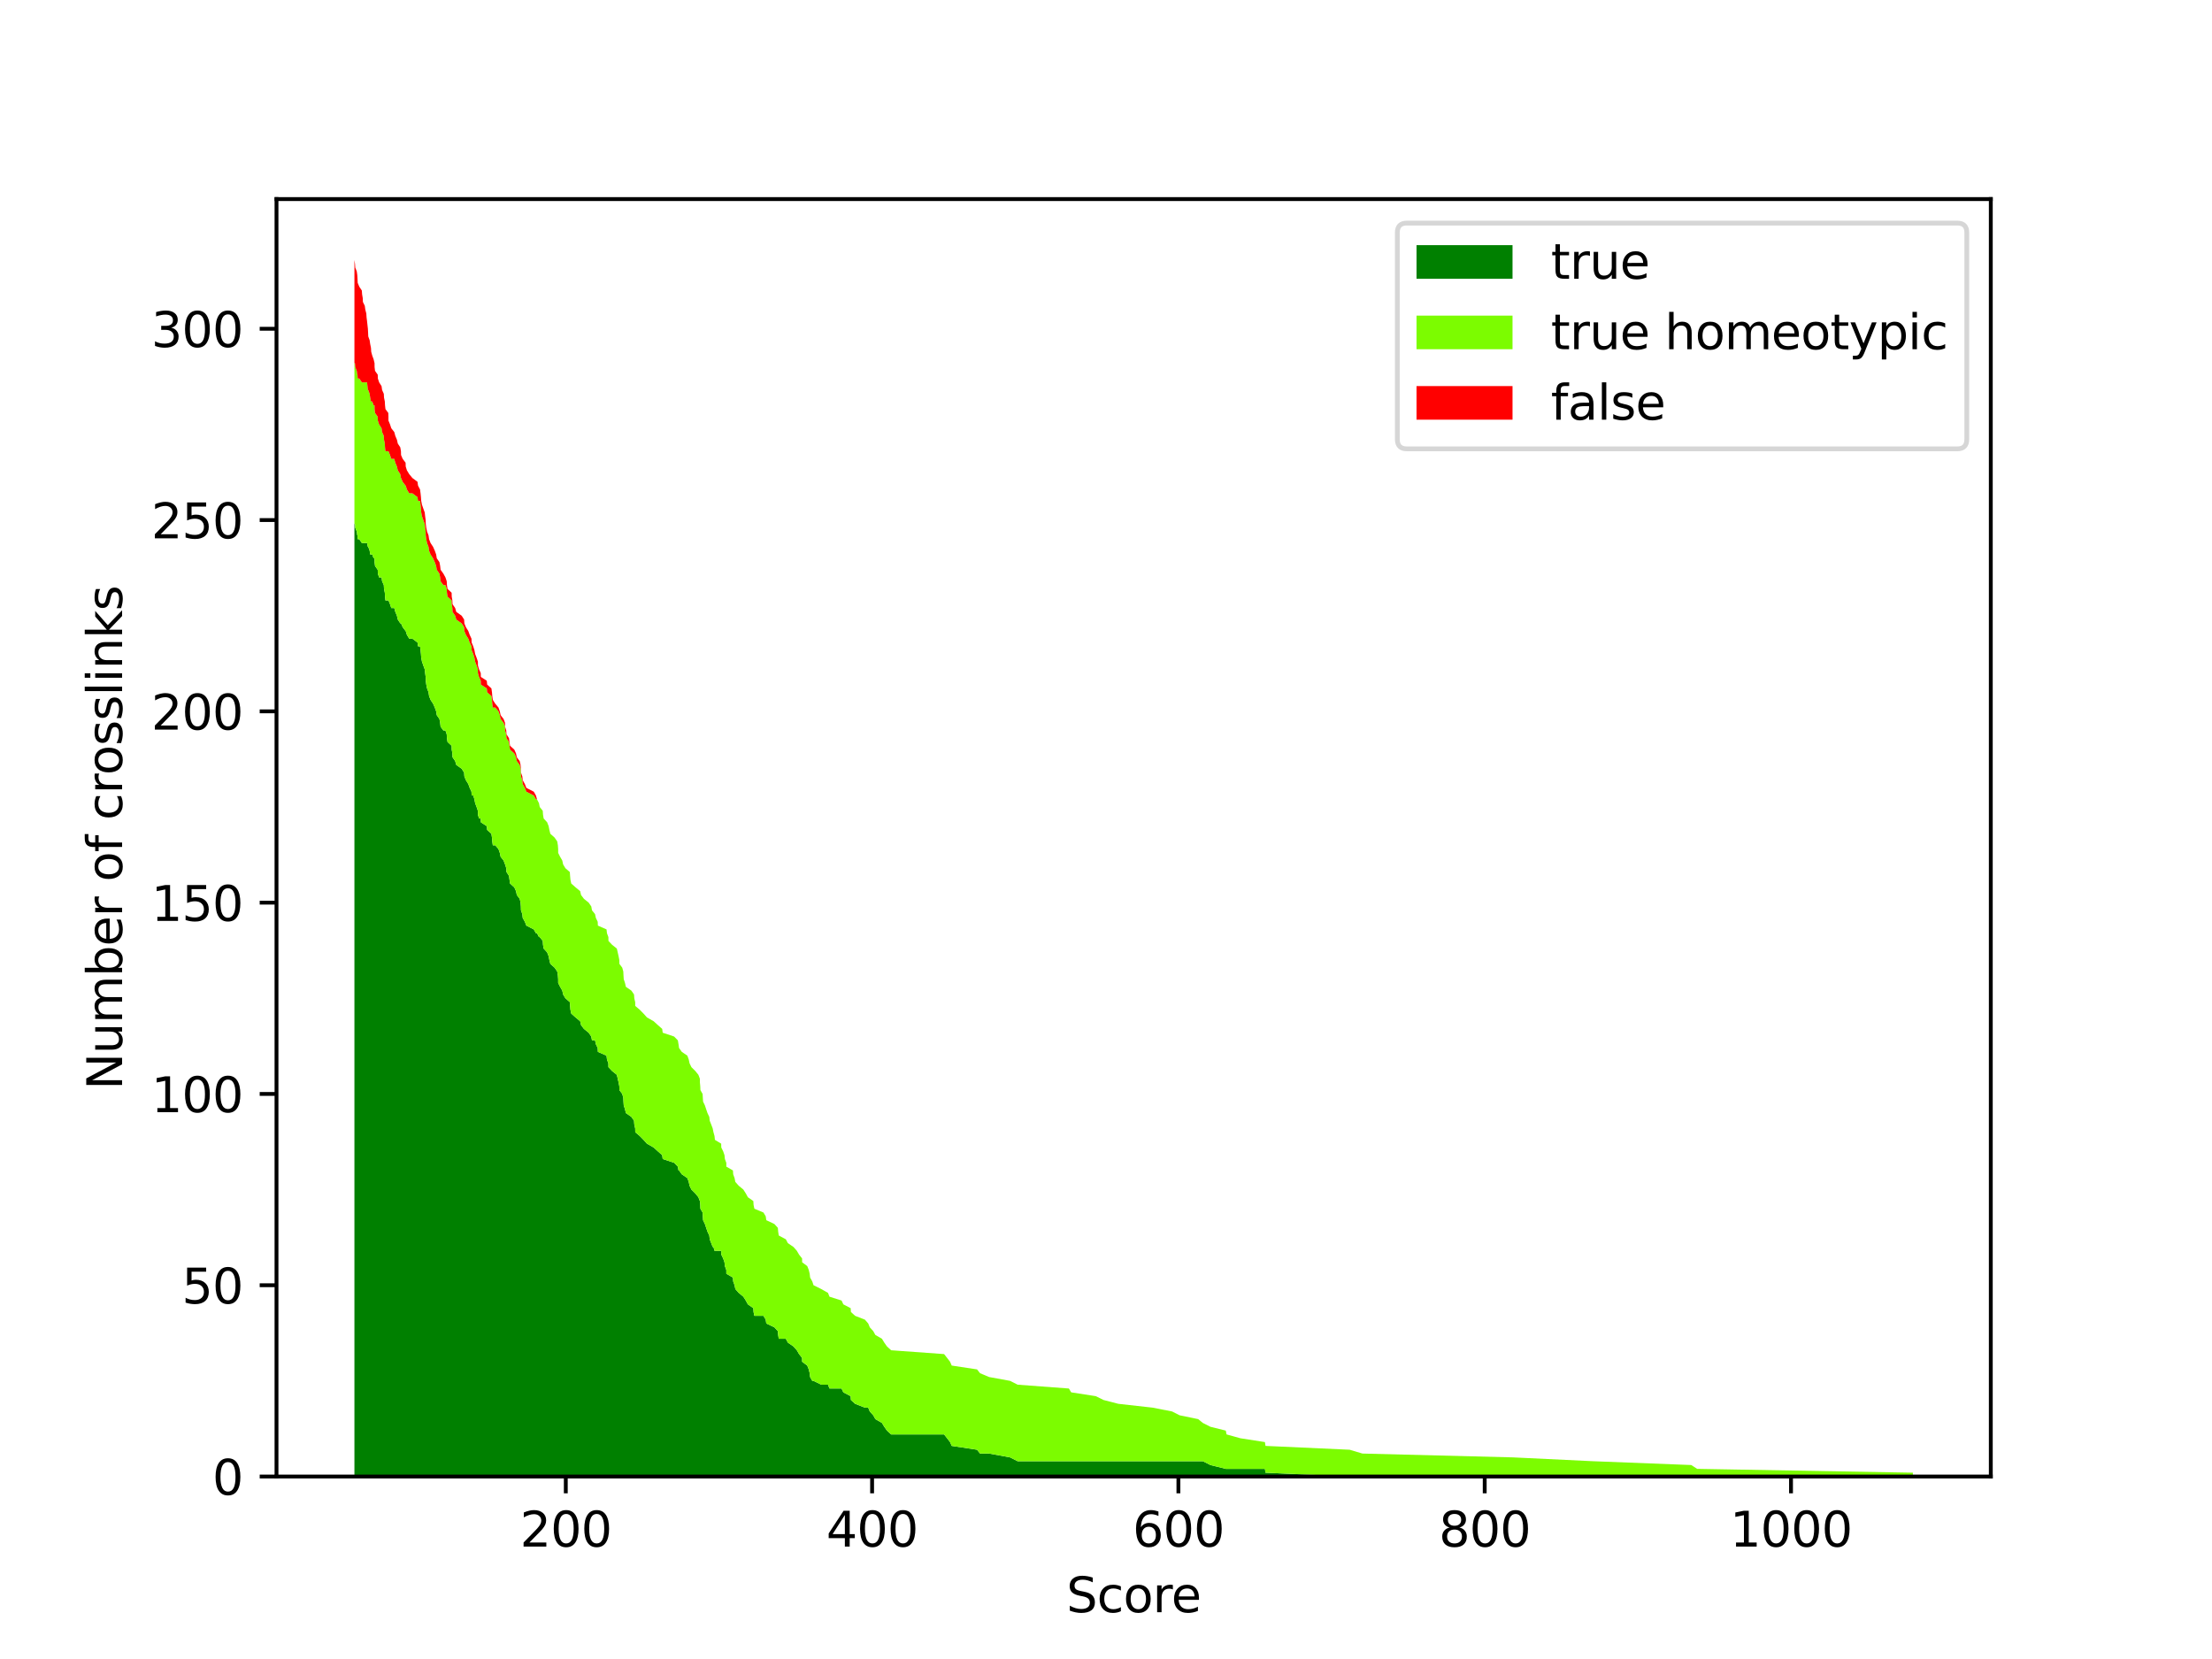 <?xml version="1.0" encoding="utf-8" standalone="no"?>
<!DOCTYPE svg PUBLIC "-//W3C//DTD SVG 1.1//EN"
  "http://www.w3.org/Graphics/SVG/1.1/DTD/svg11.dtd">
<svg xmlns:xlink="http://www.w3.org/1999/xlink" width="460.8pt" height="345.6pt" viewBox="0 0 460.8 345.6" xmlns="http://www.w3.org/2000/svg" version="1.1">
 <defs>
  <style type="text/css">*{stroke-linejoin: round; stroke-linecap: butt}</style>
 </defs>
 <g id="figure_1">
  <g id="patch_1">
   <path d="M 0 345.6 
L 460.8 345.6 
L 460.8 0 
L 0 0 
z
" style="fill: #ffffff"/>
  </g>
  <g id="axes_1">
   <g id="patch_2">
    <path d="M 57.6 307.584 
L 414.72 307.584 
L 414.72 41.472 
L 57.6 41.472 
z
" style="fill: #ffffff"/>
   </g>
   <g id="PolyCollection_1">
    <path d="M 73.833 109.136 
L 73.833 307.584 
L 73.951 307.584 
L 74.005 307.584 
L 74.321 307.584 
L 74.429 307.584 
L 74.477 307.584 
L 74.515 307.584 
L 74.847 307.584 
L 75.377 307.584 
L 75.434 307.584 
L 75.568 307.584 
L 75.603 307.584 
L 75.993 307.584 
L 76.101 307.584 
L 76.309 307.584 
L 76.36 307.584 
L 76.462 307.584 
L 76.637 307.584 
L 76.682 307.584 
L 76.717 307.584 
L 77.004 307.584 
L 77.119 307.584 
L 77.282 307.584 
L 77.329 307.584 
L 77.543 307.584 
L 77.837 307.584 
L 78.025 307.584 
L 78.031 307.584 
L 78.127 307.584 
L 78.689 307.584 
L 78.717 307.584 
L 78.982 307.584 
L 79.486 307.584 
L 79.598 307.584 
L 79.955 307.584 
L 80 307.584 
L 80.166 307.584 
L 80.207 307.584 
L 80.297 307.584 
L 80.887 307.584 
L 80.919 307.584 
L 80.922 307.584 
L 81.251 307.584 
L 81.512 307.584 
L 82.137 307.584 
L 82.351 307.584 
L 82.686 307.584 
L 82.868 307.584 
L 83.388 307.584 
L 83.525 307.584 
L 83.544 307.584 
L 83.886 307.584 
L 84.492 307.584 
L 84.518 307.584 
L 84.766 307.584 
L 85.251 307.584 
L 85.905 307.584 
L 86.974 307.584 
L 87.083 307.584 
L 87.501 307.584 
L 87.609 307.584 
L 87.692 307.584 
L 87.75 307.584 
L 87.906 307.584 
L 88.183 307.584 
L 88.477 307.584 
L 88.563 307.584 
L 88.675 307.584 
L 88.697 307.584 
L 88.802 307.584 
L 88.962 307.584 
L 89.271 307.584 
L 89.386 307.584 
L 89.696 307.584 
L 90.219 307.584 
L 90.573 307.584 
L 90.86 307.584 
L 90.991 307.584 
L 91.546 307.584 
L 91.693 307.584 
L 91.785 307.584 
L 92.363 307.584 
L 92.797 307.584 
L 93.062 307.584 
L 93.109 307.584 
L 93.231 307.584 
L 94.083 307.584 
L 94.102 307.584 
L 94.239 307.584 
L 94.274 307.584 
L 94.823 307.584 
L 95.052 307.584 
L 96.175 307.584 
L 96.683 307.584 
L 96.737 307.584 
L 97.059 307.584 
L 97.557 307.584 
L 97.844 307.584 
L 98.217 307.584 
L 98.252 307.584 
L 98.584 307.584 
L 98.833 307.584 
L 98.98 307.584 
L 99.286 307.584 
L 99.554 307.584 
L 99.564 307.584 
L 99.79 307.584 
L 100.151 307.584 
L 100.17 307.584 
L 101.405 307.584 
L 101.484 307.584 
L 102.371 307.584 
L 102.486 307.584 
L 102.553 307.584 
L 102.662 307.584 
L 103.172 307.584 
L 103.845 307.584 
L 104.123 307.584 
L 104.289 307.584 
L 104.908 307.584 
L 105.208 307.584 
L 105.217 307.584 
L 105.463 307.584 
L 105.517 307.584 
L 106.028 307.584 
L 106.139 307.584 
L 106.251 307.584 
L 107.138 307.584 
L 107.498 307.584 
L 107.664 307.584 
L 108.264 307.584 
L 108.446 307.584 
L 108.507 307.584 
L 108.529 307.584 
L 108.807 307.584 
L 108.893 307.584 
L 109.339 307.584 
L 109.649 307.584 
L 111.196 307.584 
L 111.649 307.584 
L 111.873 307.584 
L 112.275 307.584 
L 112.437 307.584 
L 113.066 307.584 
L 113.12 307.584 
L 113.254 307.584 
L 113.981 307.584 
L 114.291 307.584 
L 114.444 307.584 
L 114.648 307.584 
L 115.535 307.584 
L 116.081 307.584 
L 116.215 307.584 
L 116.275 307.584 
L 116.279 307.584 
L 116.677 307.584 
L 117.137 307.584 
L 117.306 307.584 
L 117.784 307.584 
L 118.703 307.584 
L 118.758 307.584 
L 118.831 307.584 
L 119 307.584 
L 119.903 307.584 
L 120.863 307.584 
L 121.042 307.584 
L 121.645 307.584 
L 122.634 307.584 
L 123.176 307.584 
L 123.317 307.584 
L 123.958 307.584 
L 124.13 307.584 
L 124.513 307.584 
L 124.548 307.584 
L 126.351 307.584 
L 126.443 307.584 
L 126.74 307.584 
L 126.75 307.584 
L 127.499 307.584 
L 128.498 307.584 
L 128.683 307.584 
L 128.862 307.584 
L 129.015 307.584 
L 129.031 307.584 
L 129.627 307.584 
L 129.844 307.584 
L 129.883 307.584 
L 129.934 307.584 
L 130.199 307.584 
L 130.38 307.584 
L 131.529 307.584 
L 132.078 307.584 
L 132.135 307.584 
L 132.32 307.584 
L 132.336 307.584 
L 133.277 307.584 
L 134.056 307.584 
L 134.77 307.584 
L 136.165 307.584 
L 137.045 307.584 
L 137.948 307.584 
L 138.053 307.584 
L 140.434 307.584 
L 141.209 307.584 
L 141.346 307.584 
L 141.461 307.584 
L 142.029 307.584 
L 143.193 307.584 
L 143.477 307.584 
L 143.65 307.584 
L 144.036 307.584 
L 144.843 307.584 
L 145.487 307.584 
L 145.793 307.584 
L 145.803 307.584 
L 145.876 307.584 
L 145.908 307.584 
L 146.365 307.584 
L 146.412 307.584 
L 146.463 307.584 
L 146.843 307.584 
L 147.108 307.584 
L 147.379 307.584 
L 147.759 307.584 
L 147.848 307.584 
L 148.161 307.584 
L 148.464 307.584 
L 148.627 307.584 
L 148.847 307.584 
L 148.93 307.584 
L 150.235 307.584 
L 150.257 307.584 
L 150.649 307.584 
L 150.924 307.584 
L 151.007 307.584 
L 151.303 307.584 
L 151.307 307.584 
L 152.685 307.584 
L 152.736 307.584 
L 153.023 307.584 
L 153.186 307.584 
L 153.891 307.584 
L 154.854 307.584 
L 155.362 307.584 
L 155.796 307.584 
L 156.935 307.584 
L 156.982 307.584 
L 157.148 307.584 
L 159.043 307.584 
L 159.516 307.584 
L 159.631 307.584 
L 161.318 307.584 
L 162.039 307.584 
L 162.109 307.584 
L 162.231 307.584 
L 163.708 307.584 
L 164.126 307.584 
L 165.294 307.584 
L 165.995 307.584 
L 166.461 307.584 
L 167.09 307.584 
L 167.099 307.584 
L 168.165 307.584 
L 168.481 307.584 
L 168.672 307.584 
L 168.762 307.584 
L 169.211 307.584 
L 169.473 307.584 
L 171.084 307.584 
L 172.485 307.584 
L 172.801 307.584 
L 175.312 307.584 
L 175.682 307.584 
L 177.207 307.584 
L 177.264 307.584 
L 178.138 307.584 
L 180.177 307.584 
L 180.866 307.584 
L 181.192 307.584 
L 181.916 307.584 
L 182.356 307.584 
L 183.731 307.584 
L 184.21 307.584 
L 184.774 307.584 
L 185.639 307.584 
L 196.669 307.584 
L 197.297 307.584 
L 197.913 307.584 
L 198.261 307.584 
L 203.531 307.584 
L 204.166 307.584 
L 206.055 307.584 
L 210.419 307.584 
L 211.986 307.584 
L 222.671 307.584 
L 223.146 307.584 
L 228.276 307.584 
L 229.891 307.584 
L 232.973 307.584 
L 240.103 307.584 
L 244.168 307.584 
L 245.738 307.584 
L 249.601 307.584 
L 250.574 307.584 
L 252.151 307.584 
L 255.351 307.584 
L 255.517 307.584 
L 258.385 307.584 
L 263.505 307.584 
L 263.627 307.584 
L 281.149 307.584 
L 283.819 307.584 
L 315.156 307.584 
L 331.813 307.584 
L 352.312 307.584 
L 353.553 307.584 
L 398.487 307.584 
L 398.487 307.584 
L 398.487 307.584 
L 353.553 307.584 
L 352.312 307.584 
L 331.813 307.584 
L 315.156 307.584 
L 283.819 307.584 
L 281.149 307.584 
L 263.627 306.787 
L 263.505 305.99 
L 258.385 305.99 
L 255.517 305.99 
L 255.351 305.99 
L 252.151 305.193 
L 250.574 304.396 
L 249.601 304.396 
L 245.738 304.396 
L 244.168 304.396 
L 240.103 304.396 
L 232.973 304.396 
L 229.891 304.396 
L 228.276 304.396 
L 223.146 304.396 
L 222.671 304.396 
L 211.986 304.396 
L 210.419 303.599 
L 206.055 302.802 
L 204.166 302.802 
L 203.531 302.005 
L 198.261 301.208 
L 197.913 300.411 
L 197.297 299.614 
L 196.669 298.817 
L 185.639 298.817 
L 184.774 298.02 
L 184.21 297.223 
L 183.731 296.426 
L 182.356 295.629 
L 181.916 294.832 
L 181.192 294.035 
L 180.866 293.238 
L 180.177 293.238 
L 178.138 292.441 
L 177.264 291.644 
L 177.207 290.847 
L 175.682 290.05 
L 175.312 289.253 
L 172.801 289.253 
L 172.485 288.456 
L 171.084 288.456 
L 169.473 287.659 
L 169.211 287.659 
L 168.762 286.862 
L 168.672 286.066 
L 168.481 285.269 
L 168.165 284.472 
L 167.099 283.675 
L 167.09 282.878 
L 166.461 282.081 
L 165.995 281.284 
L 165.294 280.487 
L 164.126 279.69 
L 163.708 278.893 
L 162.231 278.893 
L 162.109 278.096 
L 162.039 277.299 
L 161.318 276.502 
L 159.631 275.705 
L 159.516 274.908 
L 159.043 274.111 
L 157.148 274.111 
L 156.982 273.314 
L 156.935 272.517 
L 155.796 271.72 
L 155.362 270.923 
L 154.854 270.126 
L 153.891 269.329 
L 153.186 268.532 
L 153.023 267.735 
L 152.736 266.938 
L 152.685 266.141 
L 151.307 265.344 
L 151.303 264.547 
L 151.007 263.75 
L 150.924 262.953 
L 150.649 262.156 
L 150.257 261.359 
L 150.235 260.562 
L 148.93 260.562 
L 148.847 260.562 
L 148.627 259.765 
L 148.464 259.765 
L 148.161 258.968 
L 147.848 258.171 
L 147.759 257.374 
L 147.379 256.577 
L 147.108 255.78 
L 146.843 254.983 
L 146.463 254.186 
L 146.412 253.389 
L 146.365 252.592 
L 145.908 251.795 
L 145.876 250.998 
L 145.803 250.201 
L 145.793 250.201 
L 145.487 249.404 
L 144.843 248.607 
L 144.036 247.81 
L 143.65 247.013 
L 143.477 246.216 
L 143.193 245.419 
L 142.029 244.622 
L 141.461 243.826 
L 141.346 243.826 
L 141.209 243.029 
L 140.434 242.232 
L 138.053 241.435 
L 137.948 240.638 
L 137.045 239.841 
L 136.165 239.044 
L 134.77 238.247 
L 134.056 237.45 
L 133.277 236.653 
L 132.336 235.856 
L 132.32 235.059 
L 132.135 234.262 
L 132.078 233.465 
L 131.529 232.668 
L 130.38 231.871 
L 130.199 231.074 
L 129.934 230.277 
L 129.883 229.48 
L 129.844 228.683 
L 129.627 227.886 
L 129.031 227.089 
L 129.015 226.292 
L 128.862 225.495 
L 128.683 224.698 
L 128.498 223.901 
L 127.499 223.104 
L 126.75 222.307 
L 126.74 221.51 
L 126.443 220.713 
L 126.351 219.916 
L 124.548 219.119 
L 124.513 218.322 
L 124.13 217.525 
L 123.958 216.728 
L 123.317 216.728 
L 123.176 215.931 
L 122.634 215.134 
L 121.645 214.337 
L 121.042 213.54 
L 120.863 212.743 
L 119.903 211.946 
L 119 211.149 
L 118.831 210.352 
L 118.758 209.555 
L 118.703 208.758 
L 117.784 207.961 
L 117.306 207.164 
L 117.137 206.367 
L 116.677 205.57 
L 116.279 204.773 
L 116.275 203.976 
L 116.215 203.179 
L 116.081 202.382 
L 115.535 201.586 
L 114.648 200.789 
L 114.444 199.992 
L 114.291 199.195 
L 113.981 198.398 
L 113.254 197.601 
L 113.12 196.804 
L 113.066 196.007 
L 112.437 195.21 
L 112.275 195.21 
L 111.873 194.413 
L 111.649 194.413 
L 111.196 193.616 
L 109.649 192.819 
L 109.339 192.022 
L 108.893 191.225 
L 108.807 190.428 
L 108.529 189.631 
L 108.507 188.834 
L 108.446 188.037 
L 108.264 187.24 
L 107.664 186.443 
L 107.498 185.646 
L 107.138 184.849 
L 106.251 184.052 
L 106.139 183.255 
L 106.028 182.458 
L 105.517 181.661 
L 105.463 180.864 
L 105.217 180.067 
L 105.208 180.067 
L 104.908 179.27 
L 104.289 178.473 
L 104.123 177.676 
L 103.845 176.879 
L 103.172 176.082 
L 102.662 176.082 
L 102.553 175.285 
L 102.486 174.488 
L 102.371 173.691 
L 101.484 172.894 
L 101.405 172.097 
L 100.17 171.3 
L 100.151 170.503 
L 99.79 170.503 
L 99.564 169.706 
L 99.554 168.909 
L 99.286 168.112 
L 98.98 167.315 
L 98.833 166.518 
L 98.584 165.721 
L 98.252 165.721 
L 98.217 164.924 
L 97.844 164.127 
L 97.557 163.33 
L 97.059 162.533 
L 96.737 161.736 
L 96.683 160.939 
L 96.175 160.142 
L 95.052 159.346 
L 94.823 158.549 
L 94.274 157.752 
L 94.239 156.955 
L 94.102 156.158 
L 94.083 155.361 
L 93.231 154.564 
L 93.109 153.767 
L 93.062 152.97 
L 92.797 152.173 
L 92.363 152.173 
L 91.785 151.376 
L 91.693 150.579 
L 91.546 149.782 
L 90.991 148.985 
L 90.86 148.188 
L 90.573 147.391 
L 90.219 146.594 
L 89.696 145.797 
L 89.386 145 
L 89.271 144.203 
L 88.962 143.406 
L 88.802 142.609 
L 88.697 141.812 
L 88.675 141.015 
L 88.563 140.218 
L 88.477 139.421 
L 88.183 138.624 
L 87.906 137.827 
L 87.75 137.03 
L 87.692 136.233 
L 87.609 135.436 
L 87.501 134.639 
L 87.083 134.639 
L 86.974 133.842 
L 85.905 133.045 
L 85.251 133.045 
L 84.766 132.248 
L 84.518 131.451 
L 84.492 131.451 
L 83.886 130.654 
L 83.544 129.857 
L 83.525 129.857 
L 83.388 129.857 
L 82.868 129.06 
L 82.686 128.263 
L 82.351 127.466 
L 82.137 126.669 
L 81.512 126.669 
L 81.251 125.872 
L 80.922 125.075 
L 80.919 125.075 
L 80.887 125.075 
L 80.297 125.075 
L 80.207 124.278 
L 80.166 123.481 
L 80 122.684 
L 79.955 121.887 
L 79.598 121.09 
L 79.486 120.293 
L 78.982 120.293 
L 78.717 119.496 
L 78.689 118.699 
L 78.127 117.902 
L 78.031 117.106 
L 78.025 116.309 
L 77.837 116.309 
L 77.543 115.512 
L 77.329 115.512 
L 77.282 115.512 
L 77.119 115.512 
L 77.004 114.715 
L 76.717 113.918 
L 76.682 113.918 
L 76.637 113.918 
L 76.462 113.121 
L 76.36 113.121 
L 76.309 113.121 
L 76.101 113.121 
L 75.993 113.121 
L 75.603 113.121 
L 75.568 113.121 
L 75.434 113.121 
L 75.377 113.121 
L 74.847 112.324 
L 74.515 112.324 
L 74.477 111.527 
L 74.429 111.527 
L 74.321 110.73 
L 74.005 109.933 
L 73.951 109.136 
L 73.833 109.136 
z
" clip-path="url(#p87ba921508)" style="fill: #008000"/>
   </g>
   <g id="PolyCollection_2">
    <path d="M 73.833 75.662 
L 73.833 109.136 
L 73.951 109.136 
L 74.005 109.933 
L 74.321 110.73 
L 74.429 111.527 
L 74.477 111.527 
L 74.515 112.324 
L 74.847 112.324 
L 75.377 113.121 
L 75.434 113.121 
L 75.568 113.121 
L 75.603 113.121 
L 75.993 113.121 
L 76.101 113.121 
L 76.309 113.121 
L 76.36 113.121 
L 76.462 113.121 
L 76.637 113.918 
L 76.682 113.918 
L 76.717 113.918 
L 77.004 114.715 
L 77.119 115.512 
L 77.282 115.512 
L 77.329 115.512 
L 77.543 115.512 
L 77.837 116.309 
L 78.025 116.309 
L 78.031 117.106 
L 78.127 117.902 
L 78.689 118.699 
L 78.717 119.496 
L 78.982 120.293 
L 79.486 120.293 
L 79.598 121.09 
L 79.955 121.887 
L 80 122.684 
L 80.166 123.481 
L 80.207 124.278 
L 80.297 125.075 
L 80.887 125.075 
L 80.919 125.075 
L 80.922 125.075 
L 81.251 125.872 
L 81.512 126.669 
L 82.137 126.669 
L 82.351 127.466 
L 82.686 128.263 
L 82.868 129.06 
L 83.388 129.857 
L 83.525 129.857 
L 83.544 129.857 
L 83.886 130.654 
L 84.492 131.451 
L 84.518 131.451 
L 84.766 132.248 
L 85.251 133.045 
L 85.905 133.045 
L 86.974 133.842 
L 87.083 134.639 
L 87.501 134.639 
L 87.609 135.436 
L 87.692 136.233 
L 87.75 137.03 
L 87.906 137.827 
L 88.183 138.624 
L 88.477 139.421 
L 88.563 140.218 
L 88.675 141.015 
L 88.697 141.812 
L 88.802 142.609 
L 88.962 143.406 
L 89.271 144.203 
L 89.386 145 
L 89.696 145.797 
L 90.219 146.594 
L 90.573 147.391 
L 90.86 148.188 
L 90.991 148.985 
L 91.546 149.782 
L 91.693 150.579 
L 91.785 151.376 
L 92.363 152.173 
L 92.797 152.173 
L 93.062 152.97 
L 93.109 153.767 
L 93.231 154.564 
L 94.083 155.361 
L 94.102 156.158 
L 94.239 156.955 
L 94.274 157.752 
L 94.823 158.549 
L 95.052 159.346 
L 96.175 160.142 
L 96.683 160.939 
L 96.737 161.736 
L 97.059 162.533 
L 97.557 163.33 
L 97.844 164.127 
L 98.217 164.924 
L 98.252 165.721 
L 98.584 165.721 
L 98.833 166.518 
L 98.98 167.315 
L 99.286 168.112 
L 99.554 168.909 
L 99.564 169.706 
L 99.79 170.503 
L 100.151 170.503 
L 100.17 171.3 
L 101.405 172.097 
L 101.484 172.894 
L 102.371 173.691 
L 102.486 174.488 
L 102.553 175.285 
L 102.662 176.082 
L 103.172 176.082 
L 103.845 176.879 
L 104.123 177.676 
L 104.289 178.473 
L 104.908 179.27 
L 105.208 180.067 
L 105.217 180.067 
L 105.463 180.864 
L 105.517 181.661 
L 106.028 182.458 
L 106.139 183.255 
L 106.251 184.052 
L 107.138 184.849 
L 107.498 185.646 
L 107.664 186.443 
L 108.264 187.24 
L 108.446 188.037 
L 108.507 188.834 
L 108.529 189.631 
L 108.807 190.428 
L 108.893 191.225 
L 109.339 192.022 
L 109.649 192.819 
L 111.196 193.616 
L 111.649 194.413 
L 111.873 194.413 
L 112.275 195.21 
L 112.437 195.21 
L 113.066 196.007 
L 113.12 196.804 
L 113.254 197.601 
L 113.981 198.398 
L 114.291 199.195 
L 114.444 199.992 
L 114.648 200.789 
L 115.535 201.586 
L 116.081 202.382 
L 116.215 203.179 
L 116.275 203.976 
L 116.279 204.773 
L 116.677 205.57 
L 117.137 206.367 
L 117.306 207.164 
L 117.784 207.961 
L 118.703 208.758 
L 118.758 209.555 
L 118.831 210.352 
L 119 211.149 
L 119.903 211.946 
L 120.863 212.743 
L 121.042 213.54 
L 121.645 214.337 
L 122.634 215.134 
L 123.176 215.931 
L 123.317 216.728 
L 123.958 216.728 
L 124.13 217.525 
L 124.513 218.322 
L 124.548 219.119 
L 126.351 219.916 
L 126.443 220.713 
L 126.74 221.51 
L 126.75 222.307 
L 127.499 223.104 
L 128.498 223.901 
L 128.683 224.698 
L 128.862 225.495 
L 129.015 226.292 
L 129.031 227.089 
L 129.627 227.886 
L 129.844 228.683 
L 129.883 229.48 
L 129.934 230.277 
L 130.199 231.074 
L 130.38 231.871 
L 131.529 232.668 
L 132.078 233.465 
L 132.135 234.262 
L 132.32 235.059 
L 132.336 235.856 
L 133.277 236.653 
L 134.056 237.45 
L 134.77 238.247 
L 136.165 239.044 
L 137.045 239.841 
L 137.948 240.638 
L 138.053 241.435 
L 140.434 242.232 
L 141.209 243.029 
L 141.346 243.826 
L 141.461 243.826 
L 142.029 244.622 
L 143.193 245.419 
L 143.477 246.216 
L 143.65 247.013 
L 144.036 247.81 
L 144.843 248.607 
L 145.487 249.404 
L 145.793 250.201 
L 145.803 250.201 
L 145.876 250.998 
L 145.908 251.795 
L 146.365 252.592 
L 146.412 253.389 
L 146.463 254.186 
L 146.843 254.983 
L 147.108 255.78 
L 147.379 256.577 
L 147.759 257.374 
L 147.848 258.171 
L 148.161 258.968 
L 148.464 259.765 
L 148.627 259.765 
L 148.847 260.562 
L 148.93 260.562 
L 150.235 260.562 
L 150.257 261.359 
L 150.649 262.156 
L 150.924 262.953 
L 151.007 263.75 
L 151.303 264.547 
L 151.307 265.344 
L 152.685 266.141 
L 152.736 266.938 
L 153.023 267.735 
L 153.186 268.532 
L 153.891 269.329 
L 154.854 270.126 
L 155.362 270.923 
L 155.796 271.72 
L 156.935 272.517 
L 156.982 273.314 
L 157.148 274.111 
L 159.043 274.111 
L 159.516 274.908 
L 159.631 275.705 
L 161.318 276.502 
L 162.039 277.299 
L 162.109 278.096 
L 162.231 278.893 
L 163.708 278.893 
L 164.126 279.69 
L 165.294 280.487 
L 165.995 281.284 
L 166.461 282.081 
L 167.09 282.878 
L 167.099 283.675 
L 168.165 284.472 
L 168.481 285.269 
L 168.672 286.066 
L 168.762 286.862 
L 169.211 287.659 
L 169.473 287.659 
L 171.084 288.456 
L 172.485 288.456 
L 172.801 289.253 
L 175.312 289.253 
L 175.682 290.05 
L 177.207 290.847 
L 177.264 291.644 
L 178.138 292.441 
L 180.177 293.238 
L 180.866 293.238 
L 181.192 294.035 
L 181.916 294.832 
L 182.356 295.629 
L 183.731 296.426 
L 184.21 297.223 
L 184.774 298.02 
L 185.639 298.817 
L 196.669 298.817 
L 197.297 299.614 
L 197.913 300.411 
L 198.261 301.208 
L 203.531 302.005 
L 204.166 302.802 
L 206.055 302.802 
L 210.419 303.599 
L 211.986 304.396 
L 222.671 304.396 
L 223.146 304.396 
L 228.276 304.396 
L 229.891 304.396 
L 232.973 304.396 
L 240.103 304.396 
L 244.168 304.396 
L 245.738 304.396 
L 249.601 304.396 
L 250.574 304.396 
L 252.151 305.193 
L 255.351 305.99 
L 255.517 305.99 
L 258.385 305.99 
L 263.505 305.99 
L 263.627 306.787 
L 281.149 307.584 
L 283.819 307.584 
L 315.156 307.584 
L 331.813 307.584 
L 352.312 307.584 
L 353.553 307.584 
L 398.487 307.584 
L 398.487 306.787 
L 398.487 306.787 
L 353.553 305.99 
L 352.312 305.193 
L 331.813 304.396 
L 315.156 303.599 
L 283.819 302.802 
L 281.149 302.005 
L 263.627 301.208 
L 263.505 300.411 
L 258.385 299.614 
L 255.517 298.817 
L 255.351 298.02 
L 252.151 297.223 
L 250.574 296.426 
L 249.601 295.629 
L 245.738 294.832 
L 244.168 294.035 
L 240.103 293.238 
L 232.973 292.441 
L 229.891 291.644 
L 228.276 290.847 
L 223.146 290.05 
L 222.671 289.253 
L 211.986 288.456 
L 210.419 287.659 
L 206.055 286.862 
L 204.166 286.066 
L 203.531 285.269 
L 198.261 284.472 
L 197.913 283.675 
L 197.297 282.878 
L 196.669 282.081 
L 185.639 281.284 
L 184.774 280.487 
L 184.21 279.69 
L 183.731 278.893 
L 182.356 278.096 
L 181.916 277.299 
L 181.192 276.502 
L 180.866 275.705 
L 180.177 274.908 
L 178.138 274.111 
L 177.264 273.314 
L 177.207 272.517 
L 175.682 271.72 
L 175.312 270.923 
L 172.801 270.126 
L 172.485 269.329 
L 171.084 268.532 
L 169.473 267.735 
L 169.211 266.938 
L 168.762 266.141 
L 168.672 265.344 
L 168.481 264.547 
L 168.165 263.75 
L 167.099 262.953 
L 167.09 262.156 
L 166.461 261.359 
L 165.995 260.562 
L 165.294 259.765 
L 164.126 258.968 
L 163.708 258.171 
L 162.231 257.374 
L 162.109 256.577 
L 162.039 255.78 
L 161.318 254.983 
L 159.631 254.186 
L 159.516 253.389 
L 159.043 252.592 
L 157.148 251.795 
L 156.982 250.998 
L 156.935 250.201 
L 155.796 249.404 
L 155.362 248.607 
L 154.854 247.81 
L 153.891 247.013 
L 153.186 246.216 
L 153.023 245.419 
L 152.736 244.622 
L 152.685 243.826 
L 151.307 243.029 
L 151.303 242.232 
L 151.007 241.435 
L 150.924 240.638 
L 150.649 239.841 
L 150.257 239.044 
L 150.235 238.247 
L 148.93 237.45 
L 148.847 236.653 
L 148.627 235.856 
L 148.464 235.059 
L 148.161 234.262 
L 147.848 233.465 
L 147.759 232.668 
L 147.379 231.871 
L 147.108 231.074 
L 146.843 230.277 
L 146.463 229.48 
L 146.412 228.683 
L 146.365 227.886 
L 145.908 227.089 
L 145.876 226.292 
L 145.803 225.495 
L 145.793 224.698 
L 145.487 223.901 
L 144.843 223.104 
L 144.036 222.307 
L 143.65 221.51 
L 143.477 220.713 
L 143.193 219.916 
L 142.029 219.119 
L 141.461 218.322 
L 141.346 217.525 
L 141.209 216.728 
L 140.434 215.931 
L 138.053 215.134 
L 137.948 214.337 
L 137.045 213.54 
L 136.165 212.743 
L 134.77 211.946 
L 134.056 211.149 
L 133.277 210.352 
L 132.336 209.555 
L 132.32 208.758 
L 132.135 207.961 
L 132.078 207.164 
L 131.529 206.367 
L 130.38 205.57 
L 130.199 204.773 
L 129.934 203.976 
L 129.883 203.179 
L 129.844 202.382 
L 129.627 201.586 
L 129.031 200.789 
L 129.015 199.992 
L 128.862 199.195 
L 128.683 198.398 
L 128.498 197.601 
L 127.499 196.804 
L 126.75 196.007 
L 126.74 195.21 
L 126.443 194.413 
L 126.351 193.616 
L 124.548 192.819 
L 124.513 192.022 
L 124.13 191.225 
L 123.958 190.428 
L 123.317 189.631 
L 123.176 188.834 
L 122.634 188.037 
L 121.645 187.24 
L 121.042 186.443 
L 120.863 185.646 
L 119.903 184.849 
L 119 184.052 
L 118.831 183.255 
L 118.758 182.458 
L 118.703 181.661 
L 117.784 180.864 
L 117.306 180.067 
L 117.137 179.27 
L 116.677 178.473 
L 116.279 177.676 
L 116.275 176.879 
L 116.215 176.082 
L 116.081 175.285 
L 115.535 174.488 
L 114.648 173.691 
L 114.444 172.894 
L 114.291 172.097 
L 113.981 171.3 
L 113.254 170.503 
L 113.12 169.706 
L 113.066 168.909 
L 112.437 168.112 
L 112.275 167.315 
L 111.873 166.518 
L 111.649 166.518 
L 111.196 165.721 
L 109.649 164.924 
L 109.339 164.127 
L 108.893 163.33 
L 108.807 162.533 
L 108.529 161.736 
L 108.507 160.939 
L 108.446 160.142 
L 108.264 159.346 
L 107.664 158.549 
L 107.498 157.752 
L 107.138 156.955 
L 106.251 156.158 
L 106.139 155.361 
L 106.028 154.564 
L 105.517 153.767 
L 105.463 152.97 
L 105.217 152.173 
L 105.208 151.376 
L 104.908 150.579 
L 104.289 149.782 
L 104.123 148.985 
L 103.845 148.188 
L 103.172 147.391 
L 102.662 147.391 
L 102.553 146.594 
L 102.486 145.797 
L 102.371 145 
L 101.484 144.203 
L 101.405 143.406 
L 100.17 142.609 
L 100.151 141.812 
L 99.79 141.015 
L 99.564 140.218 
L 99.554 139.421 
L 99.286 138.624 
L 98.98 137.827 
L 98.833 137.03 
L 98.584 136.233 
L 98.252 135.436 
L 98.217 134.639 
L 97.844 133.842 
L 97.557 133.045 
L 97.059 132.248 
L 96.737 131.451 
L 96.683 130.654 
L 96.175 129.857 
L 95.052 129.06 
L 94.823 128.263 
L 94.274 127.466 
L 94.239 126.669 
L 94.102 125.872 
L 94.083 125.075 
L 93.231 124.278 
L 93.109 123.481 
L 93.062 122.684 
L 92.797 121.887 
L 92.363 121.887 
L 91.785 121.09 
L 91.693 120.293 
L 91.546 119.496 
L 90.991 118.699 
L 90.86 117.902 
L 90.573 117.106 
L 90.219 116.309 
L 89.696 115.512 
L 89.386 114.715 
L 89.271 113.918 
L 88.962 113.121 
L 88.802 112.324 
L 88.697 111.527 
L 88.675 110.73 
L 88.563 109.933 
L 88.477 109.136 
L 88.183 108.339 
L 87.906 107.542 
L 87.75 106.745 
L 87.692 105.948 
L 87.609 105.151 
L 87.501 104.354 
L 87.083 104.354 
L 86.974 103.557 
L 85.905 102.76 
L 85.251 102.76 
L 84.766 101.963 
L 84.518 101.166 
L 84.492 101.166 
L 83.886 100.369 
L 83.544 99.572 
L 83.525 99.572 
L 83.388 98.775 
L 82.868 97.978 
L 82.686 97.181 
L 82.351 96.384 
L 82.137 95.587 
L 81.512 95.587 
L 81.251 94.79 
L 80.922 93.993 
L 80.919 93.993 
L 80.887 93.993 
L 80.297 93.993 
L 80.207 93.196 
L 80.166 92.399 
L 80 91.602 
L 79.955 90.805 
L 79.598 90.008 
L 79.486 89.211 
L 78.982 88.414 
L 78.717 87.617 
L 78.689 86.82 
L 78.127 86.023 
L 78.031 85.226 
L 78.025 84.429 
L 77.837 84.429 
L 77.543 83.632 
L 77.329 83.632 
L 77.282 83.632 
L 77.119 82.835 
L 77.004 82.038 
L 76.717 81.241 
L 76.682 81.241 
L 76.637 81.241 
L 76.462 79.647 
L 76.36 79.647 
L 76.309 79.647 
L 76.101 79.647 
L 75.993 79.647 
L 75.603 79.647 
L 75.568 79.647 
L 75.434 79.647 
L 75.377 79.647 
L 74.847 78.85 
L 74.515 78.85 
L 74.477 78.053 
L 74.429 78.053 
L 74.321 77.256 
L 74.005 76.459 
L 73.951 75.662 
L 73.833 75.662 
z
" clip-path="url(#p87ba921508)" style="fill: #7cfc00"/>
   </g>
   <g id="PolyCollection_3">
    <path d="M 73.833 54.144 
L 73.833 75.662 
L 73.951 75.662 
L 74.005 76.459 
L 74.321 77.256 
L 74.429 78.053 
L 74.477 78.053 
L 74.515 78.85 
L 74.847 78.85 
L 75.377 79.647 
L 75.434 79.647 
L 75.568 79.647 
L 75.603 79.647 
L 75.993 79.647 
L 76.101 79.647 
L 76.309 79.647 
L 76.36 79.647 
L 76.462 79.647 
L 76.637 81.241 
L 76.682 81.241 
L 76.717 81.241 
L 77.004 82.038 
L 77.119 82.835 
L 77.282 83.632 
L 77.329 83.632 
L 77.543 83.632 
L 77.837 84.429 
L 78.025 84.429 
L 78.031 85.226 
L 78.127 86.023 
L 78.689 86.82 
L 78.717 87.617 
L 78.982 88.414 
L 79.486 89.211 
L 79.598 90.008 
L 79.955 90.805 
L 80 91.602 
L 80.166 92.399 
L 80.207 93.196 
L 80.297 93.993 
L 80.887 93.993 
L 80.919 93.993 
L 80.922 93.993 
L 81.251 94.79 
L 81.512 95.587 
L 82.137 95.587 
L 82.351 96.384 
L 82.686 97.181 
L 82.868 97.978 
L 83.388 98.775 
L 83.525 99.572 
L 83.544 99.572 
L 83.886 100.369 
L 84.492 101.166 
L 84.518 101.166 
L 84.766 101.963 
L 85.251 102.76 
L 85.905 102.76 
L 86.974 103.557 
L 87.083 104.354 
L 87.501 104.354 
L 87.609 105.151 
L 87.692 105.948 
L 87.75 106.745 
L 87.906 107.542 
L 88.183 108.339 
L 88.477 109.136 
L 88.563 109.933 
L 88.675 110.73 
L 88.697 111.527 
L 88.802 112.324 
L 88.962 113.121 
L 89.271 113.918 
L 89.386 114.715 
L 89.696 115.512 
L 90.219 116.309 
L 90.573 117.106 
L 90.86 117.902 
L 90.991 118.699 
L 91.546 119.496 
L 91.693 120.293 
L 91.785 121.09 
L 92.363 121.887 
L 92.797 121.887 
L 93.062 122.684 
L 93.109 123.481 
L 93.231 124.278 
L 94.083 125.075 
L 94.102 125.872 
L 94.239 126.669 
L 94.274 127.466 
L 94.823 128.263 
L 95.052 129.06 
L 96.175 129.857 
L 96.683 130.654 
L 96.737 131.451 
L 97.059 132.248 
L 97.557 133.045 
L 97.844 133.842 
L 98.217 134.639 
L 98.252 135.436 
L 98.584 136.233 
L 98.833 137.03 
L 98.98 137.827 
L 99.286 138.624 
L 99.554 139.421 
L 99.564 140.218 
L 99.79 141.015 
L 100.151 141.812 
L 100.17 142.609 
L 101.405 143.406 
L 101.484 144.203 
L 102.371 145 
L 102.486 145.797 
L 102.553 146.594 
L 102.662 147.391 
L 103.172 147.391 
L 103.845 148.188 
L 104.123 148.985 
L 104.289 149.782 
L 104.908 150.579 
L 105.208 151.376 
L 105.217 152.173 
L 105.463 152.97 
L 105.517 153.767 
L 106.028 154.564 
L 106.139 155.361 
L 106.251 156.158 
L 107.138 156.955 
L 107.498 157.752 
L 107.664 158.549 
L 108.264 159.346 
L 108.446 160.142 
L 108.507 160.939 
L 108.529 161.736 
L 108.807 162.533 
L 108.893 163.33 
L 109.339 164.127 
L 109.649 164.924 
L 111.196 165.721 
L 111.649 166.518 
L 111.873 166.518 
L 112.275 167.315 
L 112.437 168.112 
L 113.066 168.909 
L 113.12 169.706 
L 113.254 170.503 
L 113.981 171.3 
L 114.291 172.097 
L 114.444 172.894 
L 114.648 173.691 
L 115.535 174.488 
L 116.081 175.285 
L 116.215 176.082 
L 116.275 176.879 
L 116.279 177.676 
L 116.677 178.473 
L 117.137 179.27 
L 117.306 180.067 
L 117.784 180.864 
L 118.703 181.661 
L 118.758 182.458 
L 118.831 183.255 
L 119 184.052 
L 119.903 184.849 
L 120.863 185.646 
L 121.042 186.443 
L 121.645 187.24 
L 122.634 188.037 
L 123.176 188.834 
L 123.317 189.631 
L 123.958 190.428 
L 124.13 191.225 
L 124.513 192.022 
L 124.548 192.819 
L 126.351 193.616 
L 126.443 194.413 
L 126.74 195.21 
L 126.75 196.007 
L 127.499 196.804 
L 128.498 197.601 
L 128.683 198.398 
L 128.862 199.195 
L 129.015 199.992 
L 129.031 200.789 
L 129.627 201.586 
L 129.844 202.382 
L 129.883 203.179 
L 129.934 203.976 
L 130.199 204.773 
L 130.38 205.57 
L 131.529 206.367 
L 132.078 207.164 
L 132.135 207.961 
L 132.32 208.758 
L 132.336 209.555 
L 133.277 210.352 
L 134.056 211.149 
L 134.77 211.946 
L 136.165 212.743 
L 137.045 213.54 
L 137.948 214.337 
L 138.053 215.134 
L 140.434 215.931 
L 141.209 216.728 
L 141.346 217.525 
L 141.461 218.322 
L 142.029 219.119 
L 143.193 219.916 
L 143.477 220.713 
L 143.65 221.51 
L 144.036 222.307 
L 144.843 223.104 
L 145.487 223.901 
L 145.793 224.698 
L 145.803 225.495 
L 145.876 226.292 
L 145.908 227.089 
L 146.365 227.886 
L 146.412 228.683 
L 146.463 229.48 
L 146.843 230.277 
L 147.108 231.074 
L 147.379 231.871 
L 147.759 232.668 
L 147.848 233.465 
L 148.161 234.262 
L 148.464 235.059 
L 148.627 235.856 
L 148.847 236.653 
L 148.93 237.45 
L 150.235 238.247 
L 150.257 239.044 
L 150.649 239.841 
L 150.924 240.638 
L 151.007 241.435 
L 151.303 242.232 
L 151.307 243.029 
L 152.685 243.826 
L 152.736 244.622 
L 153.023 245.419 
L 153.186 246.216 
L 153.891 247.013 
L 154.854 247.81 
L 155.362 248.607 
L 155.796 249.404 
L 156.935 250.201 
L 156.982 250.998 
L 157.148 251.795 
L 159.043 252.592 
L 159.516 253.389 
L 159.631 254.186 
L 161.318 254.983 
L 162.039 255.78 
L 162.109 256.577 
L 162.231 257.374 
L 163.708 258.171 
L 164.126 258.968 
L 165.294 259.765 
L 165.995 260.562 
L 166.461 261.359 
L 167.09 262.156 
L 167.099 262.953 
L 168.165 263.75 
L 168.481 264.547 
L 168.672 265.344 
L 168.762 266.141 
L 169.211 266.938 
L 169.473 267.735 
L 171.084 268.532 
L 172.485 269.329 
L 172.801 270.126 
L 175.312 270.923 
L 175.682 271.72 
L 177.207 272.517 
L 177.264 273.314 
L 178.138 274.111 
L 180.177 274.908 
L 180.866 275.705 
L 181.192 276.502 
L 181.916 277.299 
L 182.356 278.096 
L 183.731 278.893 
L 184.21 279.69 
L 184.774 280.487 
L 185.639 281.284 
L 196.669 282.081 
L 197.297 282.878 
L 197.913 283.675 
L 198.261 284.472 
L 203.531 285.269 
L 204.166 286.066 
L 206.055 286.862 
L 210.419 287.659 
L 211.986 288.456 
L 222.671 289.253 
L 223.146 290.05 
L 228.276 290.847 
L 229.891 291.644 
L 232.973 292.441 
L 240.103 293.238 
L 244.168 294.035 
L 245.738 294.832 
L 249.601 295.629 
L 250.574 296.426 
L 252.151 297.223 
L 255.351 298.02 
L 255.517 298.817 
L 258.385 299.614 
L 263.505 300.411 
L 263.627 301.208 
L 281.149 302.005 
L 283.819 302.802 
L 315.156 303.599 
L 331.813 304.396 
L 352.312 305.193 
L 353.553 305.99 
L 398.487 306.787 
L 398.487 306.787 
L 398.487 306.787 
L 353.553 305.99 
L 352.312 305.193 
L 331.813 304.396 
L 315.156 303.599 
L 283.819 302.802 
L 281.149 302.005 
L 263.627 301.208 
L 263.505 300.411 
L 258.385 299.614 
L 255.517 298.817 
L 255.351 298.02 
L 252.151 297.223 
L 250.574 296.426 
L 249.601 295.629 
L 245.738 294.832 
L 244.168 294.035 
L 240.103 293.238 
L 232.973 292.441 
L 229.891 291.644 
L 228.276 290.847 
L 223.146 290.05 
L 222.671 289.253 
L 211.986 288.456 
L 210.419 287.659 
L 206.055 286.862 
L 204.166 286.066 
L 203.531 285.269 
L 198.261 284.472 
L 197.913 283.675 
L 197.297 282.878 
L 196.669 282.081 
L 185.639 281.284 
L 184.774 280.487 
L 184.21 279.69 
L 183.731 278.893 
L 182.356 278.096 
L 181.916 277.299 
L 181.192 276.502 
L 180.866 275.705 
L 180.177 274.908 
L 178.138 274.111 
L 177.264 273.314 
L 177.207 272.517 
L 175.682 271.72 
L 175.312 270.923 
L 172.801 270.126 
L 172.485 269.329 
L 171.084 268.532 
L 169.473 267.735 
L 169.211 266.938 
L 168.762 266.141 
L 168.672 265.344 
L 168.481 264.547 
L 168.165 263.75 
L 167.099 262.953 
L 167.09 262.156 
L 166.461 261.359 
L 165.995 260.562 
L 165.294 259.765 
L 164.126 258.968 
L 163.708 258.171 
L 162.231 257.374 
L 162.109 256.577 
L 162.039 255.78 
L 161.318 254.983 
L 159.631 254.186 
L 159.516 253.389 
L 159.043 252.592 
L 157.148 251.795 
L 156.982 250.998 
L 156.935 250.201 
L 155.796 249.404 
L 155.362 248.607 
L 154.854 247.81 
L 153.891 247.013 
L 153.186 246.216 
L 153.023 245.419 
L 152.736 244.622 
L 152.685 243.826 
L 151.307 243.029 
L 151.303 242.232 
L 151.007 241.435 
L 150.924 240.638 
L 150.649 239.841 
L 150.257 239.044 
L 150.235 238.247 
L 148.93 237.45 
L 148.847 236.653 
L 148.627 235.856 
L 148.464 235.059 
L 148.161 234.262 
L 147.848 233.465 
L 147.759 232.668 
L 147.379 231.871 
L 147.108 231.074 
L 146.843 230.277 
L 146.463 229.48 
L 146.412 228.683 
L 146.365 227.886 
L 145.908 227.089 
L 145.876 226.292 
L 145.803 225.495 
L 145.793 224.698 
L 145.487 223.901 
L 144.843 223.104 
L 144.036 222.307 
L 143.65 221.51 
L 143.477 220.713 
L 143.193 219.916 
L 142.029 219.119 
L 141.461 218.322 
L 141.346 217.525 
L 141.209 216.728 
L 140.434 215.931 
L 138.053 215.134 
L 137.948 214.337 
L 137.045 213.54 
L 136.165 212.743 
L 134.77 211.946 
L 134.056 211.149 
L 133.277 210.352 
L 132.336 209.555 
L 132.32 208.758 
L 132.135 207.961 
L 132.078 207.164 
L 131.529 206.367 
L 130.38 205.57 
L 130.199 204.773 
L 129.934 203.976 
L 129.883 203.179 
L 129.844 202.382 
L 129.627 201.586 
L 129.031 200.789 
L 129.015 199.992 
L 128.862 199.195 
L 128.683 198.398 
L 128.498 197.601 
L 127.499 196.804 
L 126.75 196.007 
L 126.74 195.21 
L 126.443 194.413 
L 126.351 193.616 
L 124.548 192.819 
L 124.513 192.022 
L 124.13 191.225 
L 123.958 190.428 
L 123.317 189.631 
L 123.176 188.834 
L 122.634 188.037 
L 121.645 187.24 
L 121.042 186.443 
L 120.863 185.646 
L 119.903 184.849 
L 119 184.052 
L 118.831 183.255 
L 118.758 182.458 
L 118.703 181.661 
L 117.784 180.864 
L 117.306 180.067 
L 117.137 179.27 
L 116.677 178.473 
L 116.279 177.676 
L 116.275 176.879 
L 116.215 176.082 
L 116.081 175.285 
L 115.535 174.488 
L 114.648 173.691 
L 114.444 172.894 
L 114.291 172.097 
L 113.981 171.3 
L 113.254 170.503 
L 113.12 169.706 
L 113.066 168.909 
L 112.437 168.112 
L 112.275 167.315 
L 111.873 166.518 
L 111.649 165.721 
L 111.196 164.924 
L 109.649 164.127 
L 109.339 163.33 
L 108.893 162.533 
L 108.807 161.736 
L 108.529 160.939 
L 108.507 160.142 
L 108.446 159.346 
L 108.264 158.549 
L 107.664 157.752 
L 107.498 156.955 
L 107.138 156.158 
L 106.251 155.361 
L 106.139 154.564 
L 106.028 153.767 
L 105.517 152.97 
L 105.463 152.173 
L 105.217 151.376 
L 105.208 150.579 
L 104.908 149.782 
L 104.289 148.985 
L 104.123 148.188 
L 103.845 147.391 
L 103.172 146.594 
L 102.662 145.797 
L 102.553 145 
L 102.486 144.203 
L 102.371 143.406 
L 101.484 142.609 
L 101.405 141.812 
L 100.17 141.015 
L 100.151 140.218 
L 99.79 139.421 
L 99.564 138.624 
L 99.554 137.827 
L 99.286 137.03 
L 98.98 136.233 
L 98.833 135.436 
L 98.584 134.639 
L 98.252 133.842 
L 98.217 133.045 
L 97.844 132.248 
L 97.557 131.451 
L 97.059 130.654 
L 96.737 129.857 
L 96.683 129.06 
L 96.175 128.263 
L 95.052 127.466 
L 94.823 126.669 
L 94.274 125.872 
L 94.239 125.075 
L 94.102 124.278 
L 94.083 123.481 
L 93.231 122.684 
L 93.109 121.887 
L 93.062 121.09 
L 92.797 120.293 
L 92.363 119.496 
L 91.785 118.699 
L 91.693 117.902 
L 91.546 117.106 
L 90.991 116.309 
L 90.86 115.512 
L 90.573 114.715 
L 90.219 113.918 
L 89.696 113.121 
L 89.386 112.324 
L 89.271 111.527 
L 88.962 110.73 
L 88.802 109.933 
L 88.697 109.136 
L 88.675 108.339 
L 88.563 107.542 
L 88.477 106.745 
L 88.183 105.948 
L 87.906 105.151 
L 87.75 104.354 
L 87.692 103.557 
L 87.609 102.76 
L 87.501 101.963 
L 87.083 101.166 
L 86.974 100.369 
L 85.905 99.572 
L 85.251 98.775 
L 84.766 97.978 
L 84.518 97.181 
L 84.492 96.384 
L 83.886 95.587 
L 83.544 94.79 
L 83.525 93.993 
L 83.388 93.196 
L 82.868 92.399 
L 82.686 91.602 
L 82.351 90.805 
L 82.137 90.008 
L 81.512 89.211 
L 81.251 88.414 
L 80.922 87.617 
L 80.919 86.82 
L 80.887 86.023 
L 80.297 85.226 
L 80.207 84.429 
L 80.166 83.632 
L 80 82.835 
L 79.955 82.038 
L 79.598 81.241 
L 79.486 80.444 
L 78.982 79.647 
L 78.717 78.85 
L 78.689 78.053 
L 78.127 77.256 
L 78.031 76.459 
L 78.025 75.662 
L 77.837 74.866 
L 77.543 74.069 
L 77.329 73.272 
L 77.282 72.475 
L 77.119 71.678 
L 77.004 70.881 
L 76.717 70.084 
L 76.682 69.287 
L 76.637 68.49 
L 76.462 66.896 
L 76.36 66.099 
L 76.309 65.302 
L 76.101 64.505 
L 75.993 63.708 
L 75.603 62.911 
L 75.568 62.114 
L 75.434 61.317 
L 75.377 60.52 
L 74.847 59.723 
L 74.515 58.926 
L 74.477 58.129 
L 74.429 57.332 
L 74.321 56.535 
L 74.005 55.738 
L 73.951 54.941 
L 73.833 54.144 
z
" clip-path="url(#p87ba921508)" style="fill: #ff0000"/>
   </g>
   <g id="matplotlib.axis_1">
    <g id="xtick_1">
     <g id="line2d_1">
      <defs>
       <path id="m4eda56ac66" d="M 0 0 
L 0 3.5 
" style="stroke: #000000; stroke-width: 0.8"/>
      </defs>
      <g>
       <use xlink:href="#m4eda56ac66" x="117.864" y="307.584" style="stroke: #000000; stroke-width: 0.8"/>
      </g>
     </g>
     <g id="text_1">
      <!-- 200 -->
      <g transform="translate(108.32 322.182)scale(0.1 -0.1)">
       <defs>
        <path id="DejaVuSans-32" d="M 1228 531 
L 3431 531 
L 3431 0 
L 469 0 
L 469 531 
Q 828 903 1448 1529 
Q 2069 2156 2228 2338 
Q 2531 2678 2651 2914 
Q 2772 3150 2772 3378 
Q 2772 3750 2511 3984 
Q 2250 4219 1831 4219 
Q 1534 4219 1204 4116 
Q 875 4013 500 3803 
L 500 4441 
Q 881 4594 1212 4672 
Q 1544 4750 1819 4750 
Q 2544 4750 2975 4387 
Q 3406 4025 3406 3419 
Q 3406 3131 3298 2873 
Q 3191 2616 2906 2266 
Q 2828 2175 2409 1742 
Q 1991 1309 1228 531 
z
" transform="scale(0.016)"/>
        <path id="DejaVuSans-30" d="M 2034 4250 
Q 1547 4250 1301 3770 
Q 1056 3291 1056 2328 
Q 1056 1369 1301 889 
Q 1547 409 2034 409 
Q 2525 409 2770 889 
Q 3016 1369 3016 2328 
Q 3016 3291 2770 3770 
Q 2525 4250 2034 4250 
z
M 2034 4750 
Q 2819 4750 3233 4129 
Q 3647 3509 3647 2328 
Q 3647 1150 3233 529 
Q 2819 -91 2034 -91 
Q 1250 -91 836 529 
Q 422 1150 422 2328 
Q 422 3509 836 4129 
Q 1250 4750 2034 4750 
z
" transform="scale(0.016)"/>
       </defs>
       <use xlink:href="#DejaVuSans-32"/>
       <use xlink:href="#DejaVuSans-30" x="63.623"/>
       <use xlink:href="#DejaVuSans-30" x="127.246"/>
      </g>
     </g>
    </g>
    <g id="xtick_2">
     <g id="line2d_2">
      <g>
       <use xlink:href="#m4eda56ac66" x="181.673" y="307.584" style="stroke: #000000; stroke-width: 0.8"/>
      </g>
     </g>
     <g id="text_2">
      <!-- 400 -->
      <g transform="translate(172.13 322.182)scale(0.1 -0.1)">
       <defs>
        <path id="DejaVuSans-34" d="M 2419 4116 
L 825 1625 
L 2419 1625 
L 2419 4116 
z
M 2253 4666 
L 3047 4666 
L 3047 1625 
L 3713 1625 
L 3713 1100 
L 3047 1100 
L 3047 0 
L 2419 0 
L 2419 1100 
L 313 1100 
L 313 1709 
L 2253 4666 
z
" transform="scale(0.016)"/>
       </defs>
       <use xlink:href="#DejaVuSans-34"/>
       <use xlink:href="#DejaVuSans-30" x="63.623"/>
       <use xlink:href="#DejaVuSans-30" x="127.246"/>
      </g>
     </g>
    </g>
    <g id="xtick_3">
     <g id="line2d_3">
      <g>
       <use xlink:href="#m4eda56ac66" x="245.483" y="307.584" style="stroke: #000000; stroke-width: 0.8"/>
      </g>
     </g>
     <g id="text_3">
      <!-- 600 -->
      <g transform="translate(235.939 322.182)scale(0.1 -0.1)">
       <defs>
        <path id="DejaVuSans-36" d="M 2113 2584 
Q 1688 2584 1439 2293 
Q 1191 2003 1191 1497 
Q 1191 994 1439 701 
Q 1688 409 2113 409 
Q 2538 409 2786 701 
Q 3034 994 3034 1497 
Q 3034 2003 2786 2293 
Q 2538 2584 2113 2584 
z
M 3366 4563 
L 3366 3988 
Q 3128 4100 2886 4159 
Q 2644 4219 2406 4219 
Q 1781 4219 1451 3797 
Q 1122 3375 1075 2522 
Q 1259 2794 1537 2939 
Q 1816 3084 2150 3084 
Q 2853 3084 3261 2657 
Q 3669 2231 3669 1497 
Q 3669 778 3244 343 
Q 2819 -91 2113 -91 
Q 1303 -91 875 529 
Q 447 1150 447 2328 
Q 447 3434 972 4092 
Q 1497 4750 2381 4750 
Q 2619 4750 2861 4703 
Q 3103 4656 3366 4563 
z
" transform="scale(0.016)"/>
       </defs>
       <use xlink:href="#DejaVuSans-36"/>
       <use xlink:href="#DejaVuSans-30" x="63.623"/>
       <use xlink:href="#DejaVuSans-30" x="127.246"/>
      </g>
     </g>
    </g>
    <g id="xtick_4">
     <g id="line2d_4">
      <g>
       <use xlink:href="#m4eda56ac66" x="309.292" y="307.584" style="stroke: #000000; stroke-width: 0.8"/>
      </g>
     </g>
     <g id="text_4">
      <!-- 800 -->
      <g transform="translate(299.748 322.182)scale(0.1 -0.1)">
       <defs>
        <path id="DejaVuSans-38" d="M 2034 2216 
Q 1584 2216 1326 1975 
Q 1069 1734 1069 1313 
Q 1069 891 1326 650 
Q 1584 409 2034 409 
Q 2484 409 2743 651 
Q 3003 894 3003 1313 
Q 3003 1734 2745 1975 
Q 2488 2216 2034 2216 
z
M 1403 2484 
Q 997 2584 770 2862 
Q 544 3141 544 3541 
Q 544 4100 942 4425 
Q 1341 4750 2034 4750 
Q 2731 4750 3128 4425 
Q 3525 4100 3525 3541 
Q 3525 3141 3298 2862 
Q 3072 2584 2669 2484 
Q 3125 2378 3379 2068 
Q 3634 1759 3634 1313 
Q 3634 634 3220 271 
Q 2806 -91 2034 -91 
Q 1263 -91 848 271 
Q 434 634 434 1313 
Q 434 1759 690 2068 
Q 947 2378 1403 2484 
z
M 1172 3481 
Q 1172 3119 1398 2916 
Q 1625 2713 2034 2713 
Q 2441 2713 2670 2916 
Q 2900 3119 2900 3481 
Q 2900 3844 2670 4047 
Q 2441 4250 2034 4250 
Q 1625 4250 1398 4047 
Q 1172 3844 1172 3481 
z
" transform="scale(0.016)"/>
       </defs>
       <use xlink:href="#DejaVuSans-38"/>
       <use xlink:href="#DejaVuSans-30" x="63.623"/>
       <use xlink:href="#DejaVuSans-30" x="127.246"/>
      </g>
     </g>
    </g>
    <g id="xtick_5">
     <g id="line2d_5">
      <g>
       <use xlink:href="#m4eda56ac66" x="373.101" y="307.584" style="stroke: #000000; stroke-width: 0.8"/>
      </g>
     </g>
     <g id="text_5">
      <!-- 1000 -->
      <g transform="translate(360.376 322.182)scale(0.1 -0.1)">
       <defs>
        <path id="DejaVuSans-31" d="M 794 531 
L 1825 531 
L 1825 4091 
L 703 3866 
L 703 4441 
L 1819 4666 
L 2450 4666 
L 2450 531 
L 3481 531 
L 3481 0 
L 794 0 
L 794 531 
z
" transform="scale(0.016)"/>
       </defs>
       <use xlink:href="#DejaVuSans-31"/>
       <use xlink:href="#DejaVuSans-30" x="63.623"/>
       <use xlink:href="#DejaVuSans-30" x="127.246"/>
       <use xlink:href="#DejaVuSans-30" x="190.869"/>
      </g>
     </g>
    </g>
    <g id="text_6">
     <!-- Score -->
     <g transform="translate(222.158 335.861)scale(0.1 -0.1)">
      <defs>
       <path id="DejaVuSans-53" d="M 3425 4513 
L 3425 3897 
Q 3066 4069 2747 4153 
Q 2428 4238 2131 4238 
Q 1616 4238 1336 4038 
Q 1056 3838 1056 3469 
Q 1056 3159 1242 3001 
Q 1428 2844 1947 2747 
L 2328 2669 
Q 3034 2534 3370 2195 
Q 3706 1856 3706 1288 
Q 3706 609 3251 259 
Q 2797 -91 1919 -91 
Q 1588 -91 1214 -16 
Q 841 59 441 206 
L 441 856 
Q 825 641 1194 531 
Q 1563 422 1919 422 
Q 2459 422 2753 634 
Q 3047 847 3047 1241 
Q 3047 1584 2836 1778 
Q 2625 1972 2144 2069 
L 1759 2144 
Q 1053 2284 737 2584 
Q 422 2884 422 3419 
Q 422 4038 858 4394 
Q 1294 4750 2059 4750 
Q 2388 4750 2728 4690 
Q 3069 4631 3425 4513 
z
" transform="scale(0.016)"/>
       <path id="DejaVuSans-63" d="M 3122 3366 
L 3122 2828 
Q 2878 2963 2633 3030 
Q 2388 3097 2138 3097 
Q 1578 3097 1268 2742 
Q 959 2388 959 1747 
Q 959 1106 1268 751 
Q 1578 397 2138 397 
Q 2388 397 2633 464 
Q 2878 531 3122 666 
L 3122 134 
Q 2881 22 2623 -34 
Q 2366 -91 2075 -91 
Q 1284 -91 818 406 
Q 353 903 353 1747 
Q 353 2603 823 3093 
Q 1294 3584 2113 3584 
Q 2378 3584 2631 3529 
Q 2884 3475 3122 3366 
z
" transform="scale(0.016)"/>
       <path id="DejaVuSans-6f" d="M 1959 3097 
Q 1497 3097 1228 2736 
Q 959 2375 959 1747 
Q 959 1119 1226 758 
Q 1494 397 1959 397 
Q 2419 397 2687 759 
Q 2956 1122 2956 1747 
Q 2956 2369 2687 2733 
Q 2419 3097 1959 3097 
z
M 1959 3584 
Q 2709 3584 3137 3096 
Q 3566 2609 3566 1747 
Q 3566 888 3137 398 
Q 2709 -91 1959 -91 
Q 1206 -91 779 398 
Q 353 888 353 1747 
Q 353 2609 779 3096 
Q 1206 3584 1959 3584 
z
" transform="scale(0.016)"/>
       <path id="DejaVuSans-72" d="M 2631 2963 
Q 2534 3019 2420 3045 
Q 2306 3072 2169 3072 
Q 1681 3072 1420 2755 
Q 1159 2438 1159 1844 
L 1159 0 
L 581 0 
L 581 3500 
L 1159 3500 
L 1159 2956 
Q 1341 3275 1631 3429 
Q 1922 3584 2338 3584 
Q 2397 3584 2469 3576 
Q 2541 3569 2628 3553 
L 2631 2963 
z
" transform="scale(0.016)"/>
       <path id="DejaVuSans-65" d="M 3597 1894 
L 3597 1613 
L 953 1613 
Q 991 1019 1311 708 
Q 1631 397 2203 397 
Q 2534 397 2845 478 
Q 3156 559 3463 722 
L 3463 178 
Q 3153 47 2828 -22 
Q 2503 -91 2169 -91 
Q 1331 -91 842 396 
Q 353 884 353 1716 
Q 353 2575 817 3079 
Q 1281 3584 2069 3584 
Q 2775 3584 3186 3129 
Q 3597 2675 3597 1894 
z
M 3022 2063 
Q 3016 2534 2758 2815 
Q 2500 3097 2075 3097 
Q 1594 3097 1305 2825 
Q 1016 2553 972 2059 
L 3022 2063 
z
" transform="scale(0.016)"/>
      </defs>
      <use xlink:href="#DejaVuSans-53"/>
      <use xlink:href="#DejaVuSans-63" x="63.477"/>
      <use xlink:href="#DejaVuSans-6f" x="118.457"/>
      <use xlink:href="#DejaVuSans-72" x="179.639"/>
      <use xlink:href="#DejaVuSans-65" x="218.502"/>
     </g>
    </g>
   </g>
   <g id="matplotlib.axis_2">
    <g id="ytick_1">
     <g id="line2d_6">
      <defs>
       <path id="mff41ee3523" d="M 0 0 
L -3.5 0 
" style="stroke: #000000; stroke-width: 0.8"/>
      </defs>
      <g>
       <use xlink:href="#mff41ee3523" x="57.6" y="307.584" style="stroke: #000000; stroke-width: 0.8"/>
      </g>
     </g>
     <g id="text_7">
      <!-- 0 -->
      <g transform="translate(44.237 311.383)scale(0.1 -0.1)">
       <use xlink:href="#DejaVuSans-30"/>
      </g>
     </g>
    </g>
    <g id="ytick_2">
     <g id="line2d_7">
      <g>
       <use xlink:href="#mff41ee3523" x="57.6" y="267.735" style="stroke: #000000; stroke-width: 0.8"/>
      </g>
     </g>
     <g id="text_8">
      <!-- 50 -->
      <g transform="translate(37.875 271.534)scale(0.1 -0.1)">
       <defs>
        <path id="DejaVuSans-35" d="M 691 4666 
L 3169 4666 
L 3169 4134 
L 1269 4134 
L 1269 2991 
Q 1406 3038 1543 3061 
Q 1681 3084 1819 3084 
Q 2600 3084 3056 2656 
Q 3513 2228 3513 1497 
Q 3513 744 3044 326 
Q 2575 -91 1722 -91 
Q 1428 -91 1123 -41 
Q 819 9 494 109 
L 494 744 
Q 775 591 1075 516 
Q 1375 441 1709 441 
Q 2250 441 2565 725 
Q 2881 1009 2881 1497 
Q 2881 1984 2565 2268 
Q 2250 2553 1709 2553 
Q 1456 2553 1204 2497 
Q 953 2441 691 2322 
L 691 4666 
z
" transform="scale(0.016)"/>
       </defs>
       <use xlink:href="#DejaVuSans-35"/>
       <use xlink:href="#DejaVuSans-30" x="63.623"/>
      </g>
     </g>
    </g>
    <g id="ytick_3">
     <g id="line2d_8">
      <g>
       <use xlink:href="#mff41ee3523" x="57.6" y="227.886" style="stroke: #000000; stroke-width: 0.8"/>
      </g>
     </g>
     <g id="text_9">
      <!-- 100 -->
      <g transform="translate(31.512 231.685)scale(0.1 -0.1)">
       <use xlink:href="#DejaVuSans-31"/>
       <use xlink:href="#DejaVuSans-30" x="63.623"/>
       <use xlink:href="#DejaVuSans-30" x="127.246"/>
      </g>
     </g>
    </g>
    <g id="ytick_4">
     <g id="line2d_9">
      <g>
       <use xlink:href="#mff41ee3523" x="57.6" y="188.037" style="stroke: #000000; stroke-width: 0.8"/>
      </g>
     </g>
     <g id="text_10">
      <!-- 150 -->
      <g transform="translate(31.512 191.836)scale(0.1 -0.1)">
       <use xlink:href="#DejaVuSans-31"/>
       <use xlink:href="#DejaVuSans-35" x="63.623"/>
       <use xlink:href="#DejaVuSans-30" x="127.246"/>
      </g>
     </g>
    </g>
    <g id="ytick_5">
     <g id="line2d_10">
      <g>
       <use xlink:href="#mff41ee3523" x="57.6" y="148.188" style="stroke: #000000; stroke-width: 0.8"/>
      </g>
     </g>
     <g id="text_11">
      <!-- 200 -->
      <g transform="translate(31.512 151.987)scale(0.1 -0.1)">
       <use xlink:href="#DejaVuSans-32"/>
       <use xlink:href="#DejaVuSans-30" x="63.623"/>
       <use xlink:href="#DejaVuSans-30" x="127.246"/>
      </g>
     </g>
    </g>
    <g id="ytick_6">
     <g id="line2d_11">
      <g>
       <use xlink:href="#mff41ee3523" x="57.6" y="108.339" style="stroke: #000000; stroke-width: 0.8"/>
      </g>
     </g>
     <g id="text_12">
      <!-- 250 -->
      <g transform="translate(31.512 112.138)scale(0.1 -0.1)">
       <use xlink:href="#DejaVuSans-32"/>
       <use xlink:href="#DejaVuSans-35" x="63.623"/>
       <use xlink:href="#DejaVuSans-30" x="127.246"/>
      </g>
     </g>
    </g>
    <g id="ytick_7">
     <g id="line2d_12">
      <g>
       <use xlink:href="#mff41ee3523" x="57.6" y="68.49" style="stroke: #000000; stroke-width: 0.8"/>
      </g>
     </g>
     <g id="text_13">
      <!-- 300 -->
      <g transform="translate(31.512 72.289)scale(0.1 -0.1)">
       <defs>
        <path id="DejaVuSans-33" d="M 2597 2516 
Q 3050 2419 3304 2112 
Q 3559 1806 3559 1356 
Q 3559 666 3084 287 
Q 2609 -91 1734 -91 
Q 1441 -91 1130 -33 
Q 819 25 488 141 
L 488 750 
Q 750 597 1062 519 
Q 1375 441 1716 441 
Q 2309 441 2620 675 
Q 2931 909 2931 1356 
Q 2931 1769 2642 2001 
Q 2353 2234 1838 2234 
L 1294 2234 
L 1294 2753 
L 1863 2753 
Q 2328 2753 2575 2939 
Q 2822 3125 2822 3475 
Q 2822 3834 2567 4026 
Q 2313 4219 1838 4219 
Q 1578 4219 1281 4162 
Q 984 4106 628 3988 
L 628 4550 
Q 988 4650 1302 4700 
Q 1616 4750 1894 4750 
Q 2613 4750 3031 4423 
Q 3450 4097 3450 3541 
Q 3450 3153 3228 2886 
Q 3006 2619 2597 2516 
z
" transform="scale(0.016)"/>
       </defs>
       <use xlink:href="#DejaVuSans-33"/>
       <use xlink:href="#DejaVuSans-30" x="63.623"/>
       <use xlink:href="#DejaVuSans-30" x="127.246"/>
      </g>
     </g>
    </g>
    <g id="text_14">
     <!-- Number of crosslinks -->
     <g transform="translate(25.433 227.019)rotate(-90)scale(0.1 -0.1)">
      <defs>
       <path id="DejaVuSans-4e" d="M 628 4666 
L 1478 4666 
L 3547 763 
L 3547 4666 
L 4159 4666 
L 4159 0 
L 3309 0 
L 1241 3903 
L 1241 0 
L 628 0 
L 628 4666 
z
" transform="scale(0.016)"/>
       <path id="DejaVuSans-75" d="M 544 1381 
L 544 3500 
L 1119 3500 
L 1119 1403 
Q 1119 906 1312 657 
Q 1506 409 1894 409 
Q 2359 409 2629 706 
Q 2900 1003 2900 1516 
L 2900 3500 
L 3475 3500 
L 3475 0 
L 2900 0 
L 2900 538 
Q 2691 219 2414 64 
Q 2138 -91 1772 -91 
Q 1169 -91 856 284 
Q 544 659 544 1381 
z
M 1991 3584 
L 1991 3584 
z
" transform="scale(0.016)"/>
       <path id="DejaVuSans-6d" d="M 3328 2828 
Q 3544 3216 3844 3400 
Q 4144 3584 4550 3584 
Q 5097 3584 5394 3201 
Q 5691 2819 5691 2113 
L 5691 0 
L 5113 0 
L 5113 2094 
Q 5113 2597 4934 2840 
Q 4756 3084 4391 3084 
Q 3944 3084 3684 2787 
Q 3425 2491 3425 1978 
L 3425 0 
L 2847 0 
L 2847 2094 
Q 2847 2600 2669 2842 
Q 2491 3084 2119 3084 
Q 1678 3084 1418 2786 
Q 1159 2488 1159 1978 
L 1159 0 
L 581 0 
L 581 3500 
L 1159 3500 
L 1159 2956 
Q 1356 3278 1631 3431 
Q 1906 3584 2284 3584 
Q 2666 3584 2933 3390 
Q 3200 3197 3328 2828 
z
" transform="scale(0.016)"/>
       <path id="DejaVuSans-62" d="M 3116 1747 
Q 3116 2381 2855 2742 
Q 2594 3103 2138 3103 
Q 1681 3103 1420 2742 
Q 1159 2381 1159 1747 
Q 1159 1113 1420 752 
Q 1681 391 2138 391 
Q 2594 391 2855 752 
Q 3116 1113 3116 1747 
z
M 1159 2969 
Q 1341 3281 1617 3432 
Q 1894 3584 2278 3584 
Q 2916 3584 3314 3078 
Q 3713 2572 3713 1747 
Q 3713 922 3314 415 
Q 2916 -91 2278 -91 
Q 1894 -91 1617 61 
Q 1341 213 1159 525 
L 1159 0 
L 581 0 
L 581 4863 
L 1159 4863 
L 1159 2969 
z
" transform="scale(0.016)"/>
       <path id="DejaVuSans-20" transform="scale(0.016)"/>
       <path id="DejaVuSans-66" d="M 2375 4863 
L 2375 4384 
L 1825 4384 
Q 1516 4384 1395 4259 
Q 1275 4134 1275 3809 
L 1275 3500 
L 2222 3500 
L 2222 3053 
L 1275 3053 
L 1275 0 
L 697 0 
L 697 3053 
L 147 3053 
L 147 3500 
L 697 3500 
L 697 3744 
Q 697 4328 969 4595 
Q 1241 4863 1831 4863 
L 2375 4863 
z
" transform="scale(0.016)"/>
       <path id="DejaVuSans-73" d="M 2834 3397 
L 2834 2853 
Q 2591 2978 2328 3040 
Q 2066 3103 1784 3103 
Q 1356 3103 1142 2972 
Q 928 2841 928 2578 
Q 928 2378 1081 2264 
Q 1234 2150 1697 2047 
L 1894 2003 
Q 2506 1872 2764 1633 
Q 3022 1394 3022 966 
Q 3022 478 2636 193 
Q 2250 -91 1575 -91 
Q 1294 -91 989 -36 
Q 684 19 347 128 
L 347 722 
Q 666 556 975 473 
Q 1284 391 1588 391 
Q 1994 391 2212 530 
Q 2431 669 2431 922 
Q 2431 1156 2273 1281 
Q 2116 1406 1581 1522 
L 1381 1569 
Q 847 1681 609 1914 
Q 372 2147 372 2553 
Q 372 3047 722 3315 
Q 1072 3584 1716 3584 
Q 2034 3584 2315 3537 
Q 2597 3491 2834 3397 
z
" transform="scale(0.016)"/>
       <path id="DejaVuSans-6c" d="M 603 4863 
L 1178 4863 
L 1178 0 
L 603 0 
L 603 4863 
z
" transform="scale(0.016)"/>
       <path id="DejaVuSans-69" d="M 603 3500 
L 1178 3500 
L 1178 0 
L 603 0 
L 603 3500 
z
M 603 4863 
L 1178 4863 
L 1178 4134 
L 603 4134 
L 603 4863 
z
" transform="scale(0.016)"/>
       <path id="DejaVuSans-6e" d="M 3513 2113 
L 3513 0 
L 2938 0 
L 2938 2094 
Q 2938 2591 2744 2837 
Q 2550 3084 2163 3084 
Q 1697 3084 1428 2787 
Q 1159 2491 1159 1978 
L 1159 0 
L 581 0 
L 581 3500 
L 1159 3500 
L 1159 2956 
Q 1366 3272 1645 3428 
Q 1925 3584 2291 3584 
Q 2894 3584 3203 3211 
Q 3513 2838 3513 2113 
z
" transform="scale(0.016)"/>
       <path id="DejaVuSans-6b" d="M 581 4863 
L 1159 4863 
L 1159 1991 
L 2875 3500 
L 3609 3500 
L 1753 1863 
L 3688 0 
L 2938 0 
L 1159 1709 
L 1159 0 
L 581 0 
L 581 4863 
z
" transform="scale(0.016)"/>
      </defs>
      <use xlink:href="#DejaVuSans-4e"/>
      <use xlink:href="#DejaVuSans-75" x="74.805"/>
      <use xlink:href="#DejaVuSans-6d" x="138.184"/>
      <use xlink:href="#DejaVuSans-62" x="235.596"/>
      <use xlink:href="#DejaVuSans-65" x="299.072"/>
      <use xlink:href="#DejaVuSans-72" x="360.596"/>
      <use xlink:href="#DejaVuSans-20" x="401.709"/>
      <use xlink:href="#DejaVuSans-6f" x="433.496"/>
      <use xlink:href="#DejaVuSans-66" x="494.678"/>
      <use xlink:href="#DejaVuSans-20" x="529.883"/>
      <use xlink:href="#DejaVuSans-63" x="561.67"/>
      <use xlink:href="#DejaVuSans-72" x="616.65"/>
      <use xlink:href="#DejaVuSans-6f" x="655.514"/>
      <use xlink:href="#DejaVuSans-73" x="716.695"/>
      <use xlink:href="#DejaVuSans-73" x="768.795"/>
      <use xlink:href="#DejaVuSans-6c" x="820.895"/>
      <use xlink:href="#DejaVuSans-69" x="848.678"/>
      <use xlink:href="#DejaVuSans-6e" x="876.461"/>
      <use xlink:href="#DejaVuSans-6b" x="939.84"/>
      <use xlink:href="#DejaVuSans-73" x="997.75"/>
     </g>
    </g>
   </g>
   <g id="patch_3">
    <path d="M 57.6 307.584 
L 57.6 41.472 
" style="fill: none; stroke: #000000; stroke-width: 0.8; stroke-linejoin: miter; stroke-linecap: square"/>
   </g>
   <g id="patch_4">
    <path d="M 414.72 307.584 
L 414.72 41.472 
" style="fill: none; stroke: #000000; stroke-width: 0.8; stroke-linejoin: miter; stroke-linecap: square"/>
   </g>
   <g id="patch_5">
    <path d="M 57.6 307.584 
L 414.72 307.584 
" style="fill: none; stroke: #000000; stroke-width: 0.8; stroke-linejoin: miter; stroke-linecap: square"/>
   </g>
   <g id="patch_6">
    <path d="M 57.6 41.472 
L 414.72 41.472 
" style="fill: none; stroke: #000000; stroke-width: 0.8; stroke-linejoin: miter; stroke-linecap: square"/>
   </g>
   <g id="legend_1">
    <g id="patch_7">
     <path d="M 293.087 93.506 
L 407.72 93.506 
Q 409.72 93.506 409.72 91.506 
L 409.72 48.472 
Q 409.72 46.472 407.72 46.472 
L 293.087 46.472 
Q 291.087 46.472 291.087 48.472 
L 291.087 91.506 
Q 291.087 93.506 293.087 93.506 
z
" style="fill: #ffffff; opacity: 0.8; stroke: #cccccc; stroke-linejoin: miter"/>
    </g>
    <g id="patch_8">
     <path d="M 295.087 58.07 
L 315.087 58.07 
L 315.087 51.07 
L 295.087 51.07 
z
" style="fill: #008000"/>
    </g>
    <g id="text_15">
     <!-- true -->
     <g transform="translate(323.087 58.07)scale(0.1 -0.1)">
      <defs>
       <path id="DejaVuSans-74" d="M 1172 4494 
L 1172 3500 
L 2356 3500 
L 2356 3053 
L 1172 3053 
L 1172 1153 
Q 1172 725 1289 603 
Q 1406 481 1766 481 
L 2356 481 
L 2356 0 
L 1766 0 
Q 1100 0 847 248 
Q 594 497 594 1153 
L 594 3053 
L 172 3053 
L 172 3500 
L 594 3500 
L 594 4494 
L 1172 4494 
z
" transform="scale(0.016)"/>
      </defs>
      <use xlink:href="#DejaVuSans-74"/>
      <use xlink:href="#DejaVuSans-72" x="39.209"/>
      <use xlink:href="#DejaVuSans-75" x="80.322"/>
      <use xlink:href="#DejaVuSans-65" x="143.701"/>
     </g>
    </g>
    <g id="patch_9">
     <path d="M 295.087 72.749 
L 315.087 72.749 
L 315.087 65.749 
L 295.087 65.749 
z
" style="fill: #7cfc00"/>
    </g>
    <g id="text_16">
     <!-- true homeotypic -->
     <g transform="translate(323.087 72.749)scale(0.1 -0.1)">
      <defs>
       <path id="DejaVuSans-68" d="M 3513 2113 
L 3513 0 
L 2938 0 
L 2938 2094 
Q 2938 2591 2744 2837 
Q 2550 3084 2163 3084 
Q 1697 3084 1428 2787 
Q 1159 2491 1159 1978 
L 1159 0 
L 581 0 
L 581 4863 
L 1159 4863 
L 1159 2956 
Q 1366 3272 1645 3428 
Q 1925 3584 2291 3584 
Q 2894 3584 3203 3211 
Q 3513 2838 3513 2113 
z
" transform="scale(0.016)"/>
       <path id="DejaVuSans-79" d="M 2059 -325 
Q 1816 -950 1584 -1140 
Q 1353 -1331 966 -1331 
L 506 -1331 
L 506 -850 
L 844 -850 
Q 1081 -850 1212 -737 
Q 1344 -625 1503 -206 
L 1606 56 
L 191 3500 
L 800 3500 
L 1894 763 
L 2988 3500 
L 3597 3500 
L 2059 -325 
z
" transform="scale(0.016)"/>
       <path id="DejaVuSans-70" d="M 1159 525 
L 1159 -1331 
L 581 -1331 
L 581 3500 
L 1159 3500 
L 1159 2969 
Q 1341 3281 1617 3432 
Q 1894 3584 2278 3584 
Q 2916 3584 3314 3078 
Q 3713 2572 3713 1747 
Q 3713 922 3314 415 
Q 2916 -91 2278 -91 
Q 1894 -91 1617 61 
Q 1341 213 1159 525 
z
M 3116 1747 
Q 3116 2381 2855 2742 
Q 2594 3103 2138 3103 
Q 1681 3103 1420 2742 
Q 1159 2381 1159 1747 
Q 1159 1113 1420 752 
Q 1681 391 2138 391 
Q 2594 391 2855 752 
Q 3116 1113 3116 1747 
z
" transform="scale(0.016)"/>
      </defs>
      <use xlink:href="#DejaVuSans-74"/>
      <use xlink:href="#DejaVuSans-72" x="39.209"/>
      <use xlink:href="#DejaVuSans-75" x="80.322"/>
      <use xlink:href="#DejaVuSans-65" x="143.701"/>
      <use xlink:href="#DejaVuSans-20" x="205.225"/>
      <use xlink:href="#DejaVuSans-68" x="237.012"/>
      <use xlink:href="#DejaVuSans-6f" x="300.391"/>
      <use xlink:href="#DejaVuSans-6d" x="361.572"/>
      <use xlink:href="#DejaVuSans-65" x="458.984"/>
      <use xlink:href="#DejaVuSans-6f" x="520.508"/>
      <use xlink:href="#DejaVuSans-74" x="581.689"/>
      <use xlink:href="#DejaVuSans-79" x="620.898"/>
      <use xlink:href="#DejaVuSans-70" x="680.078"/>
      <use xlink:href="#DejaVuSans-69" x="743.555"/>
      <use xlink:href="#DejaVuSans-63" x="771.338"/>
     </g>
    </g>
    <g id="patch_10">
     <path d="M 295.087 87.427 
L 315.087 87.427 
L 315.087 80.427 
L 295.087 80.427 
z
" style="fill: #ff0000"/>
    </g>
    <g id="text_17">
     <!-- false -->
     <g transform="translate(323.087 87.427)scale(0.1 -0.1)">
      <defs>
       <path id="DejaVuSans-61" d="M 2194 1759 
Q 1497 1759 1228 1600 
Q 959 1441 959 1056 
Q 959 750 1161 570 
Q 1363 391 1709 391 
Q 2188 391 2477 730 
Q 2766 1069 2766 1631 
L 2766 1759 
L 2194 1759 
z
M 3341 1997 
L 3341 0 
L 2766 0 
L 2766 531 
Q 2569 213 2275 61 
Q 1981 -91 1556 -91 
Q 1019 -91 701 211 
Q 384 513 384 1019 
Q 384 1609 779 1909 
Q 1175 2209 1959 2209 
L 2766 2209 
L 2766 2266 
Q 2766 2663 2505 2880 
Q 2244 3097 1772 3097 
Q 1472 3097 1187 3025 
Q 903 2953 641 2809 
L 641 3341 
Q 956 3463 1253 3523 
Q 1550 3584 1831 3584 
Q 2591 3584 2966 3190 
Q 3341 2797 3341 1997 
z
" transform="scale(0.016)"/>
      </defs>
      <use xlink:href="#DejaVuSans-66"/>
      <use xlink:href="#DejaVuSans-61" x="35.205"/>
      <use xlink:href="#DejaVuSans-6c" x="96.484"/>
      <use xlink:href="#DejaVuSans-73" x="124.268"/>
      <use xlink:href="#DejaVuSans-65" x="176.367"/>
     </g>
    </g>
   </g>
  </g>
 </g>
 <defs>
  <clipPath id="p87ba921508">
   <rect x="57.6" y="41.472" width="357.12" height="266.112"/>
  </clipPath>
 </defs>
</svg>
